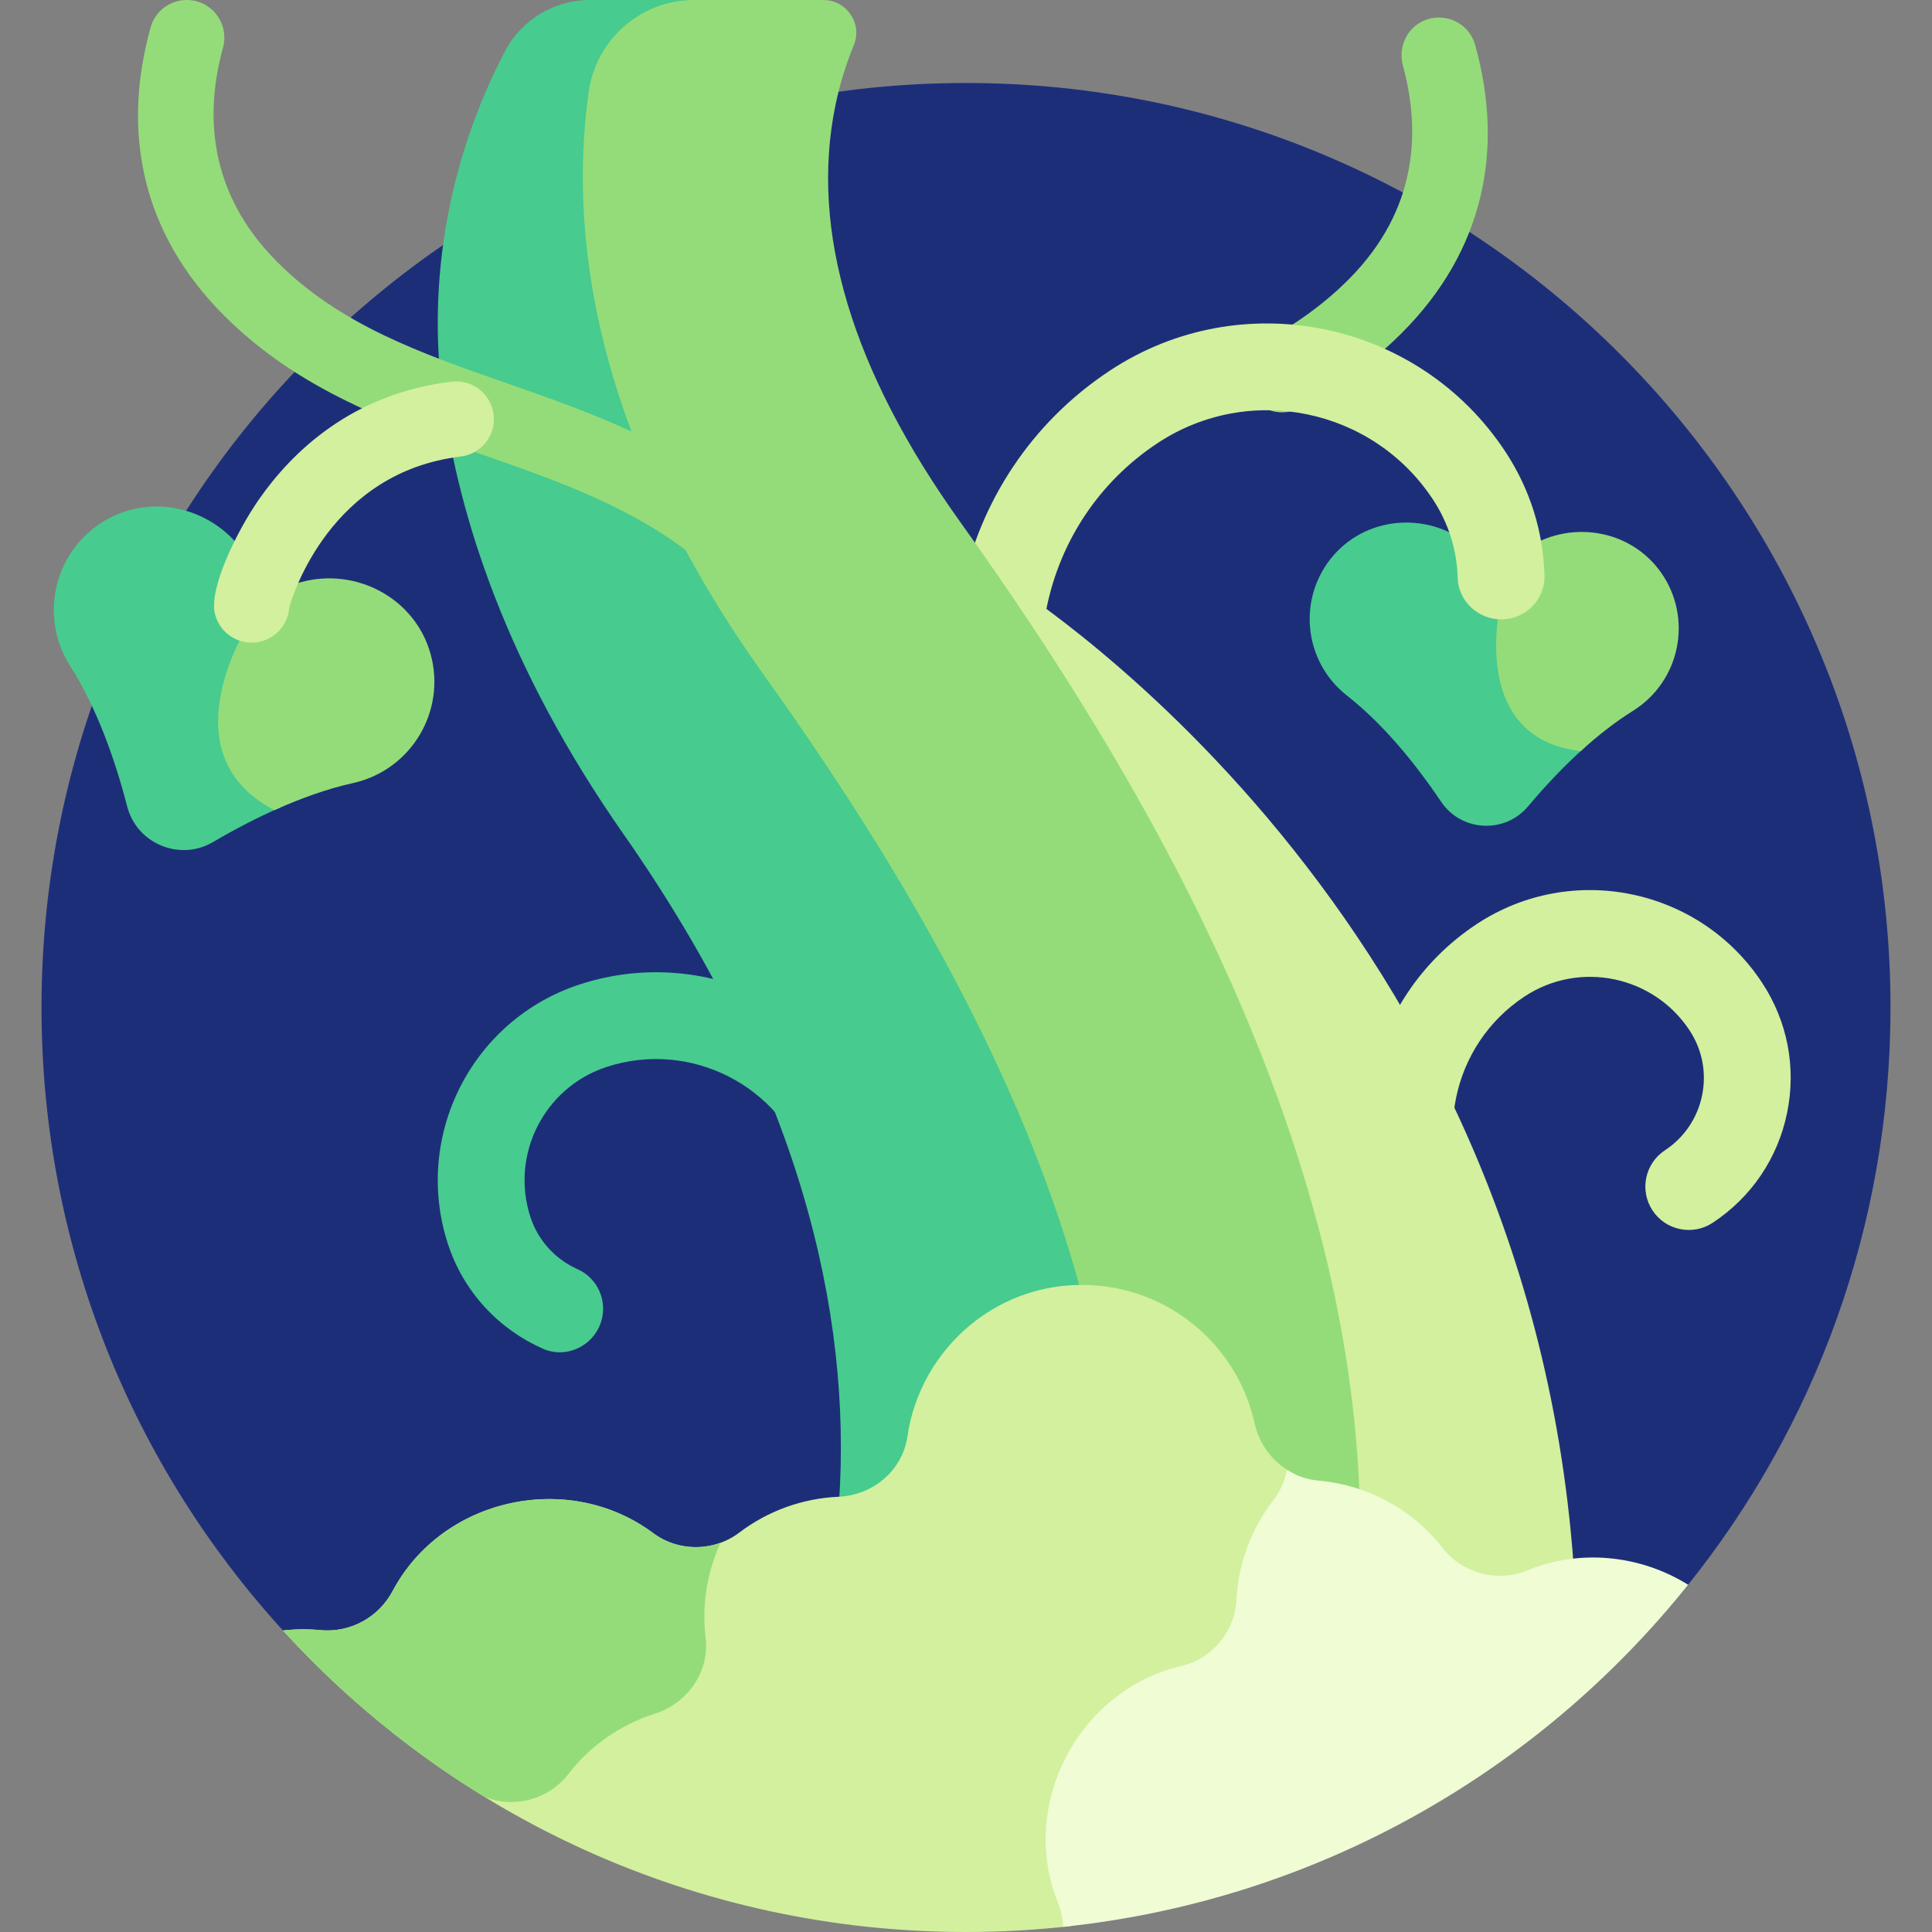 <svg id="fi_8060497"
     enable-background="new 0 0 512 512"
     viewBox="0 0 512 512" xmlns="http://www.w3.org/2000/svg"><rect x="0" y="0" width="512" height="512" fill="#808080" stroke="none"/><g><path d="m447.366 419.973c33.556-41.923 53.636-95.1 53.636-152.975 0-135.311-109.691-245.002-245.002-245.002s-245.002 109.691-245.002 245.002c0 63.607 24.243 121.549 63.988 165.1.002.001 256.387 50.465 372.38-12.125z" fill="#1d2e79"></path><path d="m379.847 4.759c-6.004.888-9.653 6.815-8.053 12.669 4.596 16.818 4.251 37.978-14.46 56.688-6.776 6.776-14.327 12.028-22.419 16.409-3.197 1.731-5.155 5.109-5.155 8.745 0 7.59 8.118 12.404 14.789 8.785 9.519-5.163 18.626-11.495 26.927-19.796 21.658-21.658 27.28-48.459 19.427-76.429-1.33-4.738-6.045-7.813-11.056-7.071z" fill="#94dc79"></path><path d="m399.027 157.002-.779-9.115c-2.775.2-5.599-.675-7.809-2.605l-.258-.225c-10.771-9.411-27.322-8.703-36.738 2.064-9.72 11.114-8.112 28.098 3.506 37.206 9.331 7.315 17.801 17.514 24.97 28.157 5.342 7.931 16.859 8.546 23.015 1.229 4.666-5.546 9.729-10.905 15.063-15.65-30.96-3.493-20.97-41.061-20.97-41.061z" fill="#47cb8f"></path><path d="m432.761 188.374c12.521-7.819 15.928-24.535 7.447-36.621-8.216-11.708-24.597-14.175-36.31-5.964l-.28.197c-1.941 1.361-4.209 1.992-6.453 1.926l.862 10.091s-9.97 37.494 20.878 41.049c4.447-4.054 9.089-7.701 13.856-10.678z" fill="#94dc79"></path><path d="m379.747 132.374c4.136 6.281 6.362 13.435 6.551 20.769.134 5.18 3.908 9.555 8.959 10.71 7.242 1.655 14.238-3.897 14.048-11.322-.297-11.586-3.816-22.887-10.349-32.807-22.934-34.824-69.925-44.497-104.746-21.563-42.204 27.797-53.927 84.746-26.132 126.95 2.211 3.356 5.876 5.176 9.615 5.176 2.276 0 4.58-.674 6.597-2.089 5.151-3.611 6.199-10.81 2.77-16.084-20.53-31.577-11.697-74 19.8-94.745 24.23-15.954 56.928-9.225 72.887 15.005z" fill="#d2f09e"></path><path d="m348.412 329.2c5.74 22.627 9.021 44.776 9.856 66.388 8.965 2.667 17.001 8.064 22.824 15.506 5.723 7.312 15.682 9.97 24.215 6.471 3.809-1.562 7.745-2.535 11.702-2.983-13.012-178.29-152.548-262.033-152.548-262.033l.652 3.868c42.25 61.96 69.568 118.655 83.299 172.783z" fill="#d2f09e"></path><path d="m165.246 221.067c46.489 66.431 60.527 126.343 57.107 177.081 9.994-.485 18.238-7.738 19.617-17.284 3.316-22.944 23.511-39.629 46.435-38.81-13.357-49.558-40.865-102.997-83.984-163.186-33.201-46.342-53.904-100.132-46.435-154.396 1.839-13.362 12.767-23.498 26.044-24.399l-.075-.073h-27.679c-9.443 0-18.103 5.249-22.472 13.621-14.792 28.345-20.734 60.578-16.419 92.258 4.234 31.081 16.836 70.855 47.861 115.188z" fill="#47cb8f"></path><path d="m286.399 342.03c1.351-.012 2.712.03 4.082.142 19.636 1.599 36.305 16.125 40.536 35.325 1.987 9.014 9.341 15.596 18.297 16.379 3.769.33 7.452 1.139 10.975 2.369-.793-21.82-4.078-44.188-9.876-67.045-15.051-59.333-46.417-121.744-95.892-190.801-28.756-40.139-39.91-77.261-33.155-110.336 1.23-6.021 2.978-11.406 4.912-16.101 2.35-5.705-1.923-11.962-8.094-11.962h-34.229c-14.135 0-26.042 10.468-27.97 24.472-7.469 54.265 13.234 108.055 46.435 154.396 43.113 60.179 70.619 113.61 83.979 163.162z" fill="#94dc79"></path><g><path d="m382.382 340.516c-3.739 0-7.404-1.819-9.615-5.176-19.811-30.08-11.456-70.671 18.625-90.482 25.123-16.546 59.025-9.567 75.571 15.557 6.75 10.249 9.105 22.514 6.631 34.534-2.475 12.021-9.482 22.358-19.731 29.108-5.303 3.495-12.436 2.025-15.93-3.279-3.493-5.305-2.024-12.437 3.279-15.93 5.119-3.371 8.618-8.533 9.853-14.536 1.236-6.003.06-12.128-3.311-17.247-9.57-14.532-29.182-18.569-43.712-8.998-19.489 12.836-24.902 39.134-12.066 58.623 3.493 5.305 2.025 12.436-3.279 15.93-1.949 1.282-4.144 1.896-6.315 1.896z" fill="#d2f09e"></path></g><path d="m282.333 504.176c-10.461-26.092 5.606-56.322 32.729-62.676 8.211-1.923 14.189-9.164 14.615-17.586.483-9.552 3.898-18.687 9.661-26.179 1.688-2.194 2.86-4.659 3.519-7.215-5.187-2.562-9.078-7.456-10.376-13.346-4.319-19.595-21.049-34.801-41.879-36.498-25.785-2.101-46.748 16.664-50.117 39.973-1.311 9.067-9.137 15.602-18.289 16.008-9.442.418-18.629 3.69-26.247 9.474-6.716 5.099-16.105 5.191-22.865.149-22.332-16.653-55.804-9.47-69.024 15.339-3.764 7.064-11.285 11.156-19.251 10.375-3.309-.325-6.598-.273-9.823.102 44.804 49.097 109.31 79.904 181.014 79.904 9.376 0 18.625-.538 27.727-1.564-.124-2.107-.576-4.22-1.394-6.26z" fill="#d2f09e"></path><g><path d="m128.383 476.165c.064.025.129.044.193.07 7.839 3.109 16.881.579 22.04-6.092 5.85-7.566 13.87-13.116 22.878-15.976 8.731-2.772 14.588-11.119 13.495-20.215-1.042-8.668.419-17.36 3.959-25.109-5.901 2.145-12.659 1.319-17.863-2.562-22.332-16.653-55.804-9.47-69.024 15.339-3.764 7.064-11.285 11.156-19.251 10.375-3.309-.325-6.598-.273-9.823.102 15.587 17.082 33.565 31.942 53.396 44.068z" fill="#94dc79"></path></g><path d="m404.737 416.176c-7.968 3.269-17.155.775-22.463-6.007-8.002-10.223-19.966-16.662-32.829-17.787-3.053-.267-5.895-1.283-8.366-2.856-.592 2.911-1.835 5.732-3.741 8.209-5.762 7.492-9.178 16.626-9.661 26.179-.426 8.422-6.404 15.663-14.615 17.586-27.123 6.354-43.19 36.584-32.729 62.676.844 2.106 1.298 4.289 1.404 6.463 66.89-6.987 125.773-40.872 165.629-90.667-12.498-7.789-28.446-9.613-42.629-3.796z" fill="#effcd4"></path><path d="m68.629 163.977 3.845-9.776c-2.576-.889-4.826-2.686-6.238-5.193l-.18-.319c-7.504-13.325-24.439-18.509-37.768-11.011-13.758 7.739-18.189 25.432-9.724 38.753 6.799 10.699 11.703 23.998 15.136 37.28 2.559 9.898 13.948 14.622 22.761 9.44 5.786-3.402 11.824-6.55 17.93-9.207-28.639-15.452-5.762-49.967-5.762-49.967z" fill="#47cb8f"></path><path d="m236.031 302.838c-11.108-34.262-48.019-53.105-82.283-41.994-28.616 9.278-44.35 40.108-35.073 68.724 4.199 12.951 13.639 22.764 25.214 27.861 6.2 2.73 13.394-.708 15.416-7.173 1.737-5.551-.938-11.543-6.251-13.91-5.739-2.556-10.414-7.438-12.501-13.871-5.365-16.553 3.735-34.386 20.287-39.752 22.198-7.194 46.114 5.009 53.312 27.209 1.959 6.041 8.438 9.352 14.486 7.393 6.041-1.96 9.351-8.445 7.393-14.487z" fill="#47cb8f"></path><path d="m169.783 115.515c-11.867-5.712-23.947-9.929-35.497-13.96-22.659-7.908-44.062-15.377-60.771-32.087-18.747-18.747-19.057-39.952-14.433-56.785 1.751-6.376-2.959-12.683-9.571-12.683-4.43 0-8.368 2.917-9.566 7.182-7.853 27.969-2.231 54.771 19.427 76.429 19.943 19.943 44.538 28.526 68.323 36.827 20.567 7.178 40.421 14.107 57.443 28.002-5.924-10.716-11.095-21.715-15.355-32.925z" fill="#94dc79"></path><path d="m114.097 173.266c-4.11-14.73-19.743-23.053-34.475-18.951l-.352.099c-2.929.816-5.958.41-8.494-.958l-4.329 11.005s-23.146 34.923 6.28 50.238c6.917-3.119 13.941-5.647 20.814-7.173 15.408-3.42 24.798-19.055 20.556-34.26z" fill="#94dc79"></path><g><path d="m69.04 170.018c-5.366 1.307-10.776-1.983-12.083-7.348-1.662-6.819 5.934-22.057 11.59-30.21 8.705-12.545 24.658-28.162 51.161-31.323 5.484-.654 10.46 3.263 11.113 8.746.653 5.485-3.271 10.449-8.747 11.113-34.381 4.105-44.504 36.661-45.421 39.971-.281 4.24-3.266 7.992-7.613 9.051zm7.353-12.063.001.005zm-.005-.02c.001.004.002.009.003.013-.001-.005-.001-.008-.003-.013z" fill="#d2f09e"></path></g></g></svg>
